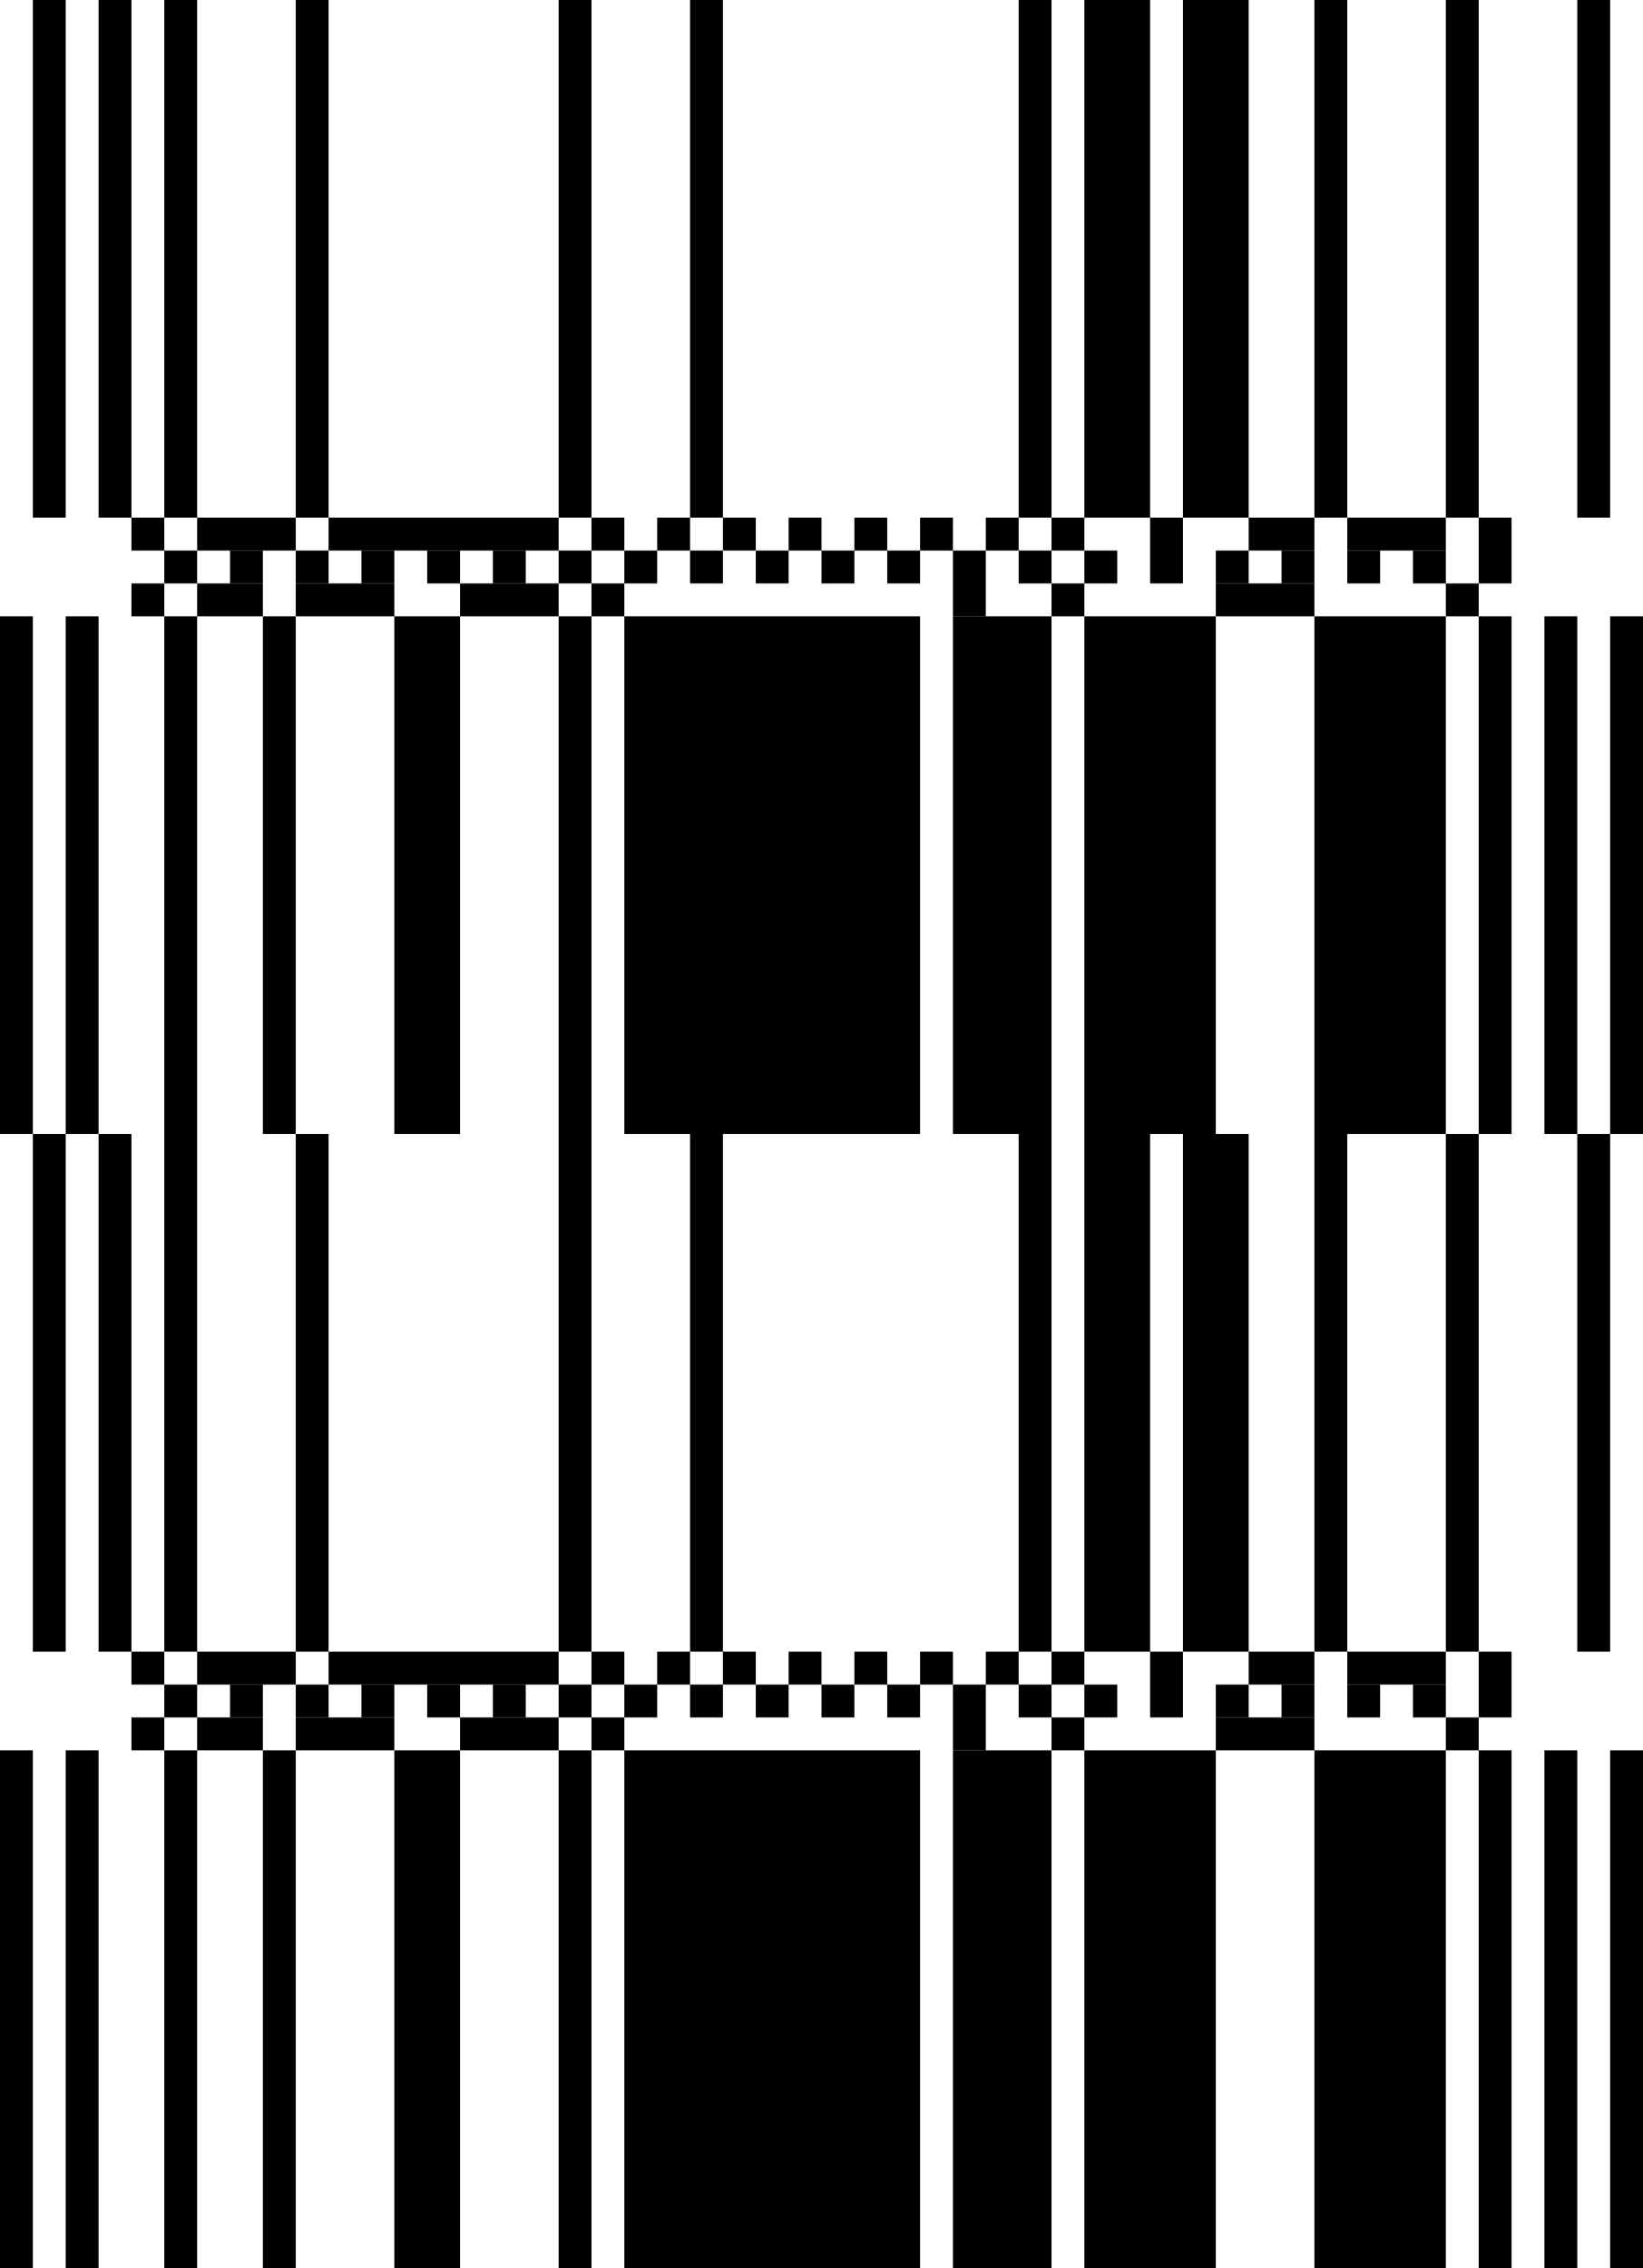 <?xml version="1.0" standalone="no"?>
<!DOCTYPE svg PUBLIC "-//W3C//DTD SVG 1.1//EN"
   "http://www.w3.org/Graphics/SVG/1.1/DTD/svg11.dtd">
<svg width="100" height="138" version="1.1"
   xmlns="http://www.w3.org/2000/svg">
   <desc>Zint Generated Symbol
   </desc>

   <g id="barcode" fill="#000000">
      <rect x="0" y="0" width="100" height="138" fill="#FFFFFF" />
      <rect x="2.00" y="0.00" width="2.00" height="31.50" />
      <rect x="6.00" y="0.00" width="2.00" height="31.50" />
      <rect x="10.00" y="0.00" width="2.00" height="31.50" />
      <rect x="18.00" y="0.00" width="2.00" height="31.50" />
      <rect x="34.00" y="0.00" width="2.00" height="31.50" />
      <rect x="42.00" y="0.00" width="2.00" height="31.50" />
      <rect x="62.00" y="0.00" width="2.00" height="31.50" />
      <rect x="66.00" y="0.00" width="4.00" height="31.50" />
      <rect x="72.00" y="0.00" width="4.00" height="31.50" />
      <rect x="80.00" y="0.00" width="2.00" height="31.50" />
      <rect x="88.00" y="0.00" width="2.00" height="31.50" />
      <rect x="96.00" y="0.00" width="2.00" height="31.50" />
      <rect x="8.00" y="31.50" width="2.00" height="2.00" />
      <rect x="12.00" y="31.50" width="6.00" height="2.00" />
      <rect x="20.00" y="31.50" width="14.00" height="2.00" />
      <rect x="36.00" y="31.50" width="2.00" height="2.00" />
      <rect x="40.00" y="31.50" width="2.00" height="2.00" />
      <rect x="44.00" y="31.50" width="2.00" height="2.00" />
      <rect x="48.00" y="31.50" width="2.00" height="2.00" />
      <rect x="52.00" y="31.50" width="2.00" height="2.00" />
      <rect x="56.00" y="31.50" width="2.00" height="2.00" />
      <rect x="60.00" y="31.50" width="2.00" height="2.00" />
      <rect x="64.00" y="31.50" width="2.00" height="2.00" />
      <rect x="70.00" y="31.50" width="2.00" height="4.00" />
      <rect x="76.00" y="31.50" width="4.00" height="2.00" />
      <rect x="82.00" y="31.50" width="6.00" height="2.00" />
      <rect x="90.00" y="31.50" width="2.00" height="4.00" />
      <rect x="10.00" y="33.50" width="2.00" height="2.00" />
      <rect x="14.00" y="33.50" width="2.00" height="2.00" />
      <rect x="18.00" y="33.50" width="2.00" height="2.00" />
      <rect x="22.00" y="33.50" width="2.00" height="2.00" />
      <rect x="26.00" y="33.50" width="2.00" height="2.00" />
      <rect x="30.00" y="33.50" width="2.00" height="2.00" />
      <rect x="34.00" y="33.50" width="2.00" height="2.00" />
      <rect x="38.00" y="33.50" width="2.00" height="2.00" />
      <rect x="42.00" y="33.50" width="2.00" height="2.00" />
      <rect x="46.00" y="33.50" width="2.00" height="2.00" />
      <rect x="50.00" y="33.50" width="2.00" height="2.00" />
      <rect x="54.00" y="33.50" width="2.00" height="2.00" />
      <rect x="58.00" y="33.50" width="2.00" height="4.00" />
      <rect x="62.00" y="33.50" width="2.00" height="2.00" />
      <rect x="66.00" y="33.50" width="2.00" height="2.00" />
      <rect x="74.00" y="33.50" width="2.00" height="2.00" />
      <rect x="78.00" y="33.50" width="2.00" height="2.00" />
      <rect x="82.00" y="33.50" width="2.00" height="2.00" />
      <rect x="86.00" y="33.50" width="2.00" height="2.00" />
      <rect x="8.00" y="35.50" width="2.00" height="2.00" />
      <rect x="12.00" y="35.50" width="4.00" height="2.00" />
      <rect x="18.00" y="35.50" width="6.00" height="2.00" />
      <rect x="28.00" y="35.50" width="6.00" height="2.00" />
      <rect x="36.00" y="35.50" width="2.00" height="2.00" />
      <rect x="64.00" y="35.50" width="2.00" height="2.00" />
      <rect x="74.00" y="35.50" width="6.00" height="2.00" />
      <rect x="88.00" y="35.50" width="2.00" height="2.00" />
      <rect x="0.00" y="37.50" width="2.00" height="31.50" />
      <rect x="4.00" y="37.50" width="2.00" height="31.50" />
      <rect x="10.00" y="37.50" width="2.00" height="63.00" />
      <rect x="16.00" y="37.50" width="2.00" height="31.50" />
      <rect x="24.00" y="37.50" width="4.00" height="31.50" />
      <rect x="34.00" y="37.50" width="2.00" height="63.00" />
      <rect x="38.00" y="37.50" width="18.00" height="31.50" />
      <rect x="58.00" y="37.50" width="6.00" height="31.50" />
      <rect x="66.00" y="37.50" width="8.00" height="31.50" />
      <rect x="80.00" y="37.50" width="8.00" height="31.50" />
      <rect x="90.00" y="37.50" width="2.00" height="31.50" />
      <rect x="94.00" y="37.50" width="2.00" height="31.50" />
      <rect x="98.00" y="37.50" width="2.00" height="31.50" />
      <rect x="2.00" y="69.00" width="2.00" height="31.50" />
      <rect x="6.00" y="69.00" width="2.00" height="31.50" />
      <rect x="18.00" y="69.00" width="2.00" height="31.50" />
      <rect x="42.00" y="69.00" width="2.00" height="31.50" />
      <rect x="62.00" y="69.00" width="2.00" height="31.50" />
      <rect x="66.00" y="69.00" width="4.00" height="31.50" />
      <rect x="72.00" y="69.00" width="4.00" height="31.50" />
      <rect x="80.00" y="69.00" width="2.00" height="31.50" />
      <rect x="88.00" y="69.00" width="2.00" height="31.50" />
      <rect x="96.00" y="69.00" width="2.00" height="31.50" />
      <rect x="8.00" y="100.50" width="2.00" height="2.00" />
      <rect x="12.00" y="100.50" width="6.00" height="2.00" />
      <rect x="20.00" y="100.50" width="14.00" height="2.00" />
      <rect x="36.00" y="100.50" width="2.00" height="2.00" />
      <rect x="40.00" y="100.50" width="2.00" height="2.00" />
      <rect x="44.00" y="100.50" width="2.00" height="2.00" />
      <rect x="48.00" y="100.50" width="2.00" height="2.00" />
      <rect x="52.00" y="100.50" width="2.00" height="2.00" />
      <rect x="56.00" y="100.50" width="2.00" height="2.00" />
      <rect x="60.00" y="100.50" width="2.00" height="2.00" />
      <rect x="64.00" y="100.50" width="2.00" height="2.00" />
      <rect x="70.00" y="100.50" width="2.00" height="4.00" />
      <rect x="76.00" y="100.50" width="4.00" height="2.00" />
      <rect x="82.00" y="100.50" width="6.00" height="2.00" />
      <rect x="90.00" y="100.50" width="2.00" height="4.00" />
      <rect x="10.00" y="102.50" width="2.00" height="2.00" />
      <rect x="14.00" y="102.50" width="2.00" height="2.00" />
      <rect x="18.00" y="102.50" width="2.00" height="2.00" />
      <rect x="22.00" y="102.50" width="2.00" height="2.00" />
      <rect x="26.00" y="102.50" width="2.00" height="2.00" />
      <rect x="30.00" y="102.50" width="2.00" height="2.00" />
      <rect x="34.00" y="102.50" width="2.00" height="2.00" />
      <rect x="38.00" y="102.50" width="2.00" height="2.00" />
      <rect x="42.00" y="102.50" width="2.00" height="2.00" />
      <rect x="46.00" y="102.50" width="2.00" height="2.00" />
      <rect x="50.00" y="102.50" width="2.00" height="2.00" />
      <rect x="54.00" y="102.50" width="2.00" height="2.00" />
      <rect x="58.00" y="102.50" width="2.00" height="4.00" />
      <rect x="62.00" y="102.50" width="2.00" height="2.00" />
      <rect x="66.00" y="102.50" width="2.00" height="2.00" />
      <rect x="74.00" y="102.50" width="2.00" height="2.00" />
      <rect x="78.00" y="102.50" width="2.00" height="2.00" />
      <rect x="82.00" y="102.50" width="2.00" height="2.00" />
      <rect x="86.00" y="102.50" width="2.00" height="2.00" />
      <rect x="8.00" y="104.50" width="2.00" height="2.00" />
      <rect x="12.00" y="104.50" width="4.00" height="2.00" />
      <rect x="18.00" y="104.50" width="6.00" height="2.00" />
      <rect x="28.00" y="104.50" width="6.00" height="2.00" />
      <rect x="36.00" y="104.50" width="2.00" height="2.00" />
      <rect x="64.00" y="104.50" width="2.00" height="2.00" />
      <rect x="74.00" y="104.50" width="6.00" height="2.00" />
      <rect x="88.00" y="104.50" width="2.00" height="2.00" />
      <rect x="0.00" y="106.50" width="2.00" height="31.50" />
      <rect x="4.00" y="106.50" width="2.00" height="31.50" />
      <rect x="10.00" y="106.50" width="2.00" height="31.50" />
      <rect x="16.00" y="106.50" width="2.00" height="31.50" />
      <rect x="24.00" y="106.50" width="4.00" height="31.50" />
      <rect x="34.00" y="106.50" width="2.00" height="31.50" />
      <rect x="38.00" y="106.50" width="18.00" height="31.50" />
      <rect x="58.00" y="106.50" width="6.00" height="31.50" />
      <rect x="66.00" y="106.50" width="8.00" height="31.50" />
      <rect x="80.00" y="106.50" width="8.00" height="31.50" />
      <rect x="90.00" y="106.50" width="2.00" height="31.50" />
      <rect x="94.00" y="106.50" width="2.00" height="31.50" />
      <rect x="98.00" y="106.50" width="2.00" height="31.50" />
   </g>
</svg>
